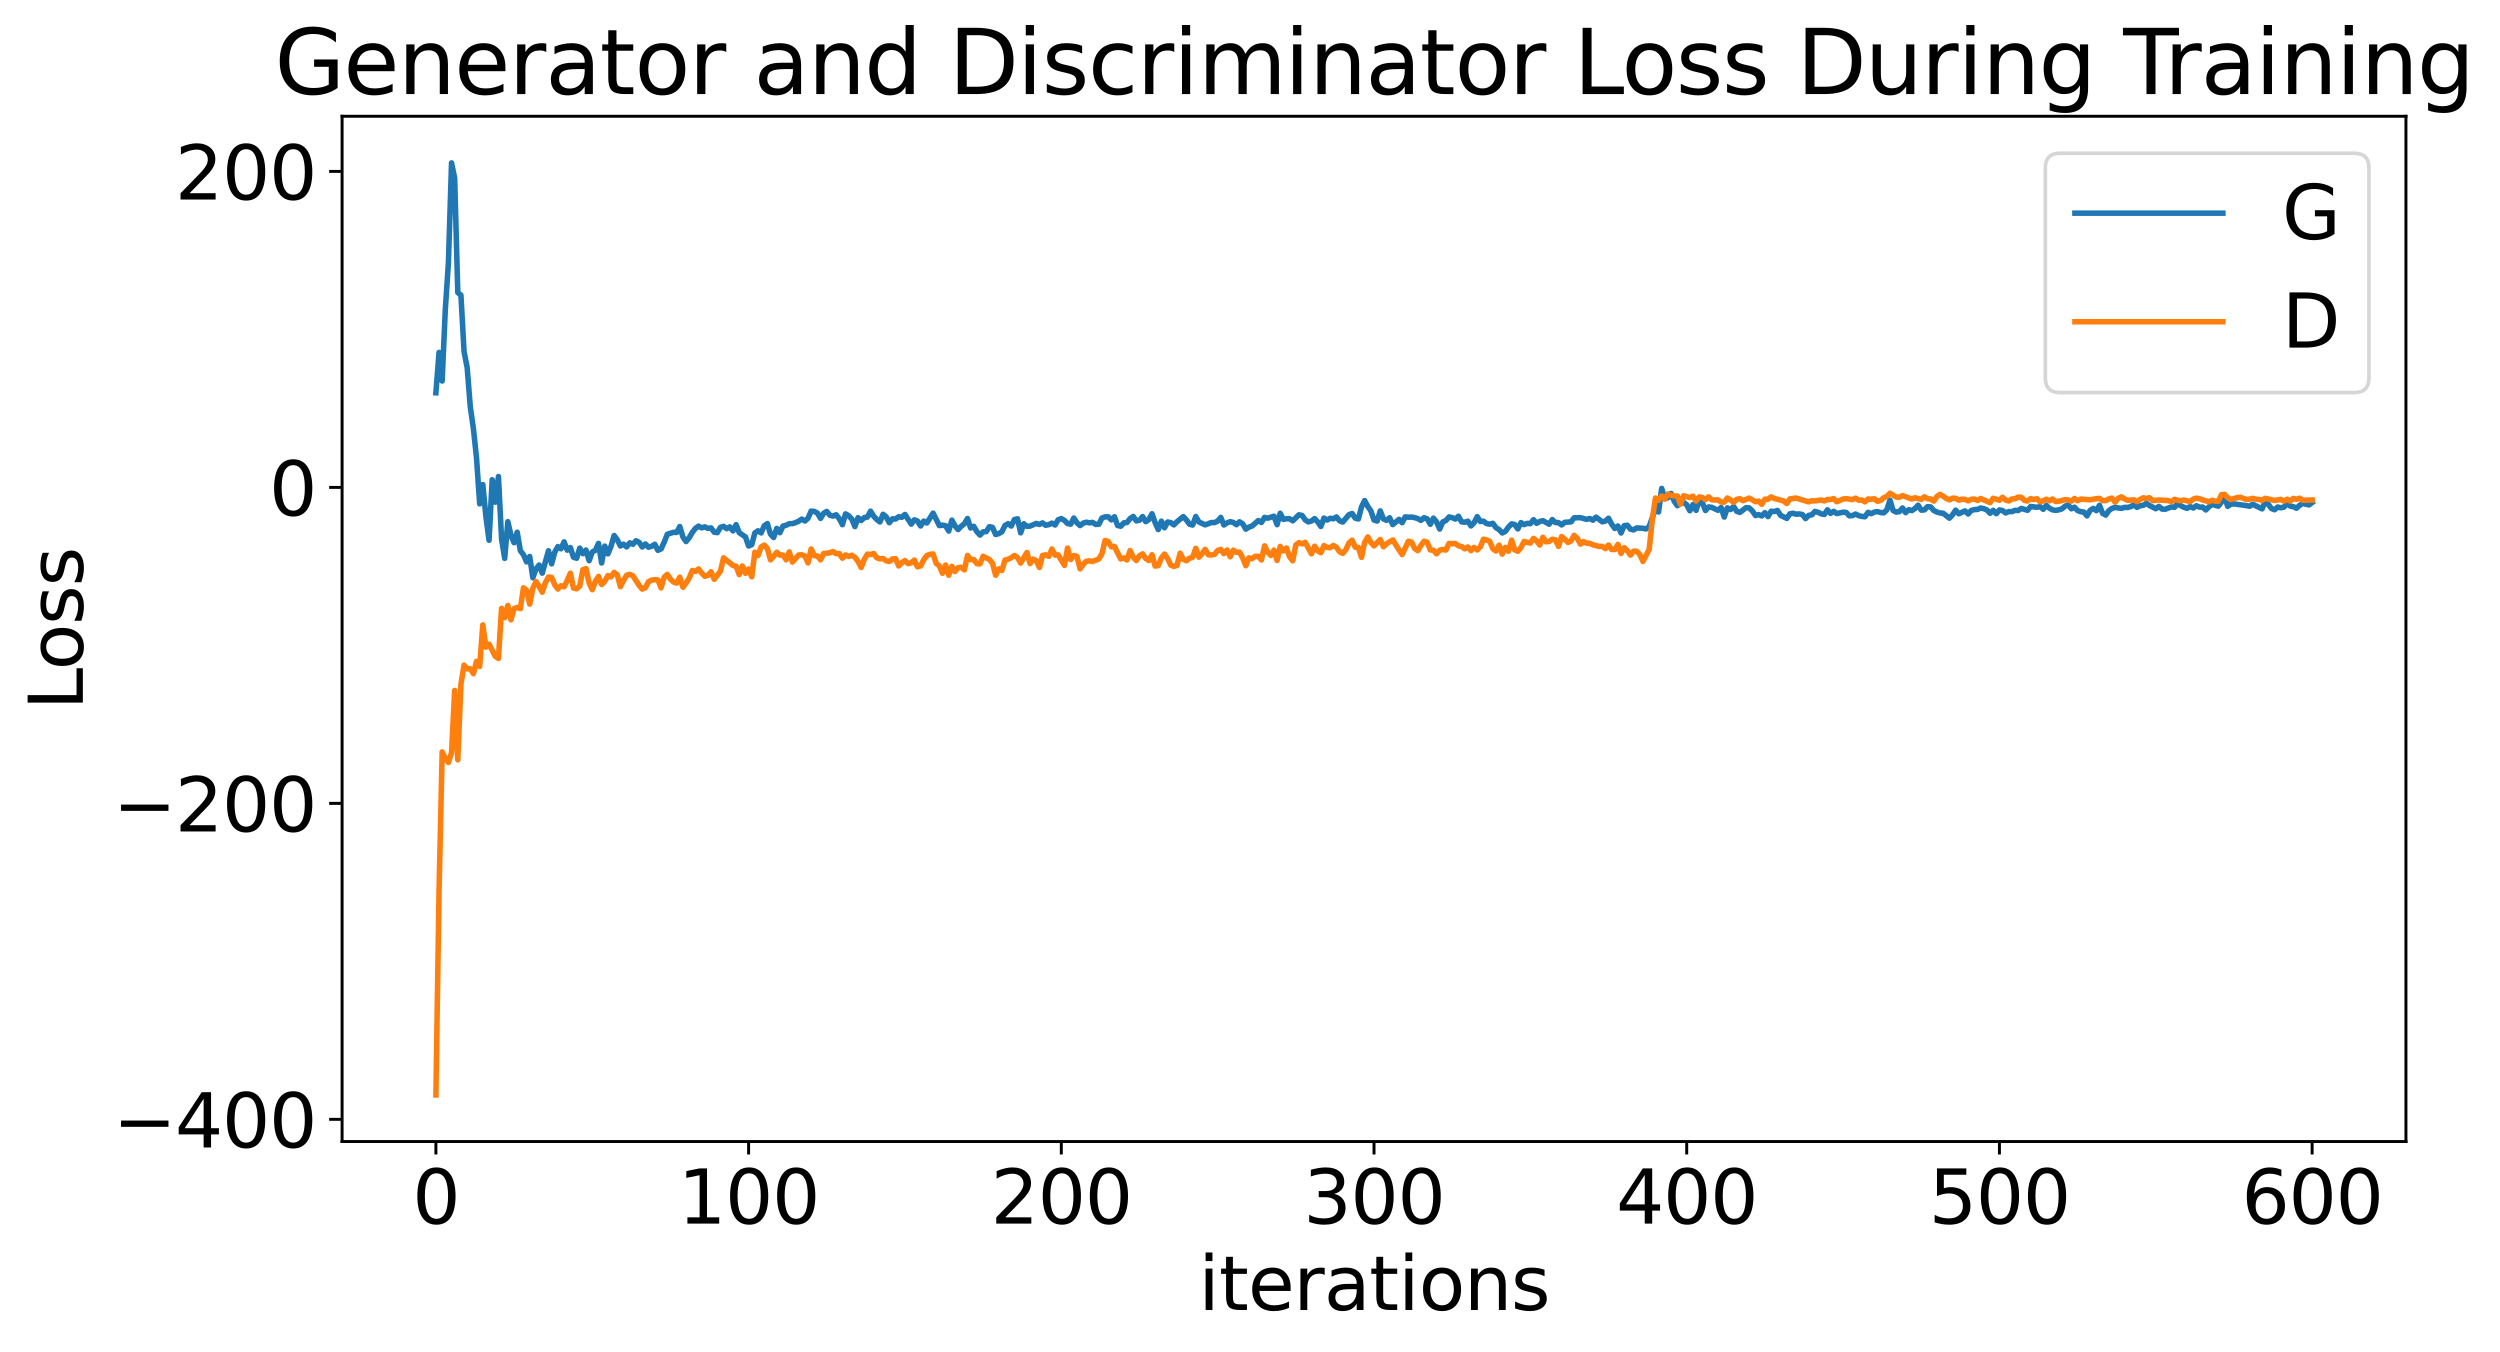 <?xml version="1.0" encoding="utf-8" standalone="no"?>
<!DOCTYPE svg PUBLIC "-//W3C//DTD SVG 1.1//EN"
  "http://www.w3.org/Graphics/SVG/1.1/DTD/svg11.dtd">
<svg xmlns:xlink="http://www.w3.org/1999/xlink" width="675.923pt" height="365.549pt" viewBox="0 0 675.923 365.549" xmlns="http://www.w3.org/2000/svg" version="1.1">
 <defs>
  <style type="text/css">*{stroke-linejoin: round; stroke-linecap: butt}</style>
 </defs>
 <g id="figure_1">
  <g id="patch_1">
   <path d="M 0 365.549 
L 675.923 365.549 
L 675.923 -0 
L 0 -0 
z
" style="fill: #ffffff"/>
  </g>
  <g id="axes_1">
   <g id="patch_2">
    <path d="M 92.491 308.636 
L 650.491 308.636 
L 650.491 31.436 
L 92.491 31.436 
z
" style="fill: #ffffff"/>
   </g>
   <g id="matplotlib.axis_1">
    <g id="xtick_1">
     <g id="line2d_1">
      <defs>
       <path id="mf9ddaae103" d="M 0 0 
L 0 3.5 
" style="stroke: #000000; stroke-width: 0.8"/>
      </defs>
      <g>
       <use xlink:href="#mf9ddaae103" x="117.854" y="308.636" style="stroke: #000000; stroke-width: 0.8"/>
      </g>
     </g>
     <g id="text_1">
      <!-- 0 -->
      <g transform="translate(111.492 330.833) scale(0.2 -0.2)">
       <defs>
        <path id="DejaVuSans-30" d="M 2034 4250 
Q 1547 4250 1301 3770 
Q 1056 3291 1056 2328 
Q 1056 1369 1301 889 
Q 1547 409 2034 409 
Q 2525 409 2770 889 
Q 3016 1369 3016 2328 
Q 3016 3291 2770 3770 
Q 2525 4250 2034 4250 
z
M 2034 4750 
Q 2819 4750 3233 4129 
Q 3647 3509 3647 2328 
Q 3647 1150 3233 529 
Q 2819 -91 2034 -91 
Q 1250 -91 836 529 
Q 422 1150 422 2328 
Q 422 3509 836 4129 
Q 1250 4750 2034 4750 
z
" transform="scale(0.016)"/>
       </defs>
       <use xlink:href="#DejaVuSans-30"/>
      </g>
     </g>
    </g>
    <g id="xtick_2">
     <g id="line2d_2">
      <g>
       <use xlink:href="#mf9ddaae103" x="202.4" y="308.636" style="stroke: #000000; stroke-width: 0.8"/>
      </g>
     </g>
     <g id="text_2">
      <!-- 100 -->
      <g transform="translate(183.312 330.833) scale(0.2 -0.2)">
       <defs>
        <path id="DejaVuSans-31" d="M 794 531 
L 1825 531 
L 1825 4091 
L 703 3866 
L 703 4441 
L 1819 4666 
L 2450 4666 
L 2450 531 
L 3481 531 
L 3481 0 
L 794 0 
L 794 531 
z
" transform="scale(0.016)"/>
       </defs>
       <use xlink:href="#DejaVuSans-31"/>
       <use xlink:href="#DejaVuSans-30" x="63.623"/>
       <use xlink:href="#DejaVuSans-30" x="127.246"/>
      </g>
     </g>
    </g>
    <g id="xtick_3">
     <g id="line2d_3">
      <g>
       <use xlink:href="#mf9ddaae103" x="286.945" y="308.636" style="stroke: #000000; stroke-width: 0.8"/>
      </g>
     </g>
     <g id="text_3">
      <!-- 200 -->
      <g transform="translate(267.858 330.833) scale(0.2 -0.2)">
       <defs>
        <path id="DejaVuSans-32" d="M 1228 531 
L 3431 531 
L 3431 0 
L 469 0 
L 469 531 
Q 828 903 1448 1529 
Q 2069 2156 2228 2338 
Q 2531 2678 2651 2914 
Q 2772 3150 2772 3378 
Q 2772 3750 2511 3984 
Q 2250 4219 1831 4219 
Q 1534 4219 1204 4116 
Q 875 4013 500 3803 
L 500 4441 
Q 881 4594 1212 4672 
Q 1544 4750 1819 4750 
Q 2544 4750 2975 4387 
Q 3406 4025 3406 3419 
Q 3406 3131 3298 2873 
Q 3191 2616 2906 2266 
Q 2828 2175 2409 1742 
Q 1991 1309 1228 531 
z
" transform="scale(0.016)"/>
       </defs>
       <use xlink:href="#DejaVuSans-32"/>
       <use xlink:href="#DejaVuSans-30" x="63.623"/>
       <use xlink:href="#DejaVuSans-30" x="127.246"/>
      </g>
     </g>
    </g>
    <g id="xtick_4">
     <g id="line2d_4">
      <g>
       <use xlink:href="#mf9ddaae103" x="371.491" y="308.636" style="stroke: #000000; stroke-width: 0.8"/>
      </g>
     </g>
     <g id="text_4">
      <!-- 300 -->
      <g transform="translate(352.403 330.833) scale(0.2 -0.2)">
       <defs>
        <path id="DejaVuSans-33" d="M 2597 2516 
Q 3050 2419 3304 2112 
Q 3559 1806 3559 1356 
Q 3559 666 3084 287 
Q 2609 -91 1734 -91 
Q 1441 -91 1130 -33 
Q 819 25 488 141 
L 488 750 
Q 750 597 1062 519 
Q 1375 441 1716 441 
Q 2309 441 2620 675 
Q 2931 909 2931 1356 
Q 2931 1769 2642 2001 
Q 2353 2234 1838 2234 
L 1294 2234 
L 1294 2753 
L 1863 2753 
Q 2328 2753 2575 2939 
Q 2822 3125 2822 3475 
Q 2822 3834 2567 4026 
Q 2313 4219 1838 4219 
Q 1578 4219 1281 4162 
Q 984 4106 628 3988 
L 628 4550 
Q 988 4650 1302 4700 
Q 1616 4750 1894 4750 
Q 2613 4750 3031 4423 
Q 3450 4097 3450 3541 
Q 3450 3153 3228 2886 
Q 3006 2619 2597 2516 
z
" transform="scale(0.016)"/>
       </defs>
       <use xlink:href="#DejaVuSans-33"/>
       <use xlink:href="#DejaVuSans-30" x="63.623"/>
       <use xlink:href="#DejaVuSans-30" x="127.246"/>
      </g>
     </g>
    </g>
    <g id="xtick_5">
     <g id="line2d_5">
      <g>
       <use xlink:href="#mf9ddaae103" x="456.036" y="308.636" style="stroke: #000000; stroke-width: 0.8"/>
      </g>
     </g>
     <g id="text_5">
      <!-- 400 -->
      <g transform="translate(436.949 330.833) scale(0.2 -0.2)">
       <defs>
        <path id="DejaVuSans-34" d="M 2419 4116 
L 825 1625 
L 2419 1625 
L 2419 4116 
z
M 2253 4666 
L 3047 4666 
L 3047 1625 
L 3713 1625 
L 3713 1100 
L 3047 1100 
L 3047 0 
L 2419 0 
L 2419 1100 
L 313 1100 
L 313 1709 
L 2253 4666 
z
" transform="scale(0.016)"/>
       </defs>
       <use xlink:href="#DejaVuSans-34"/>
       <use xlink:href="#DejaVuSans-30" x="63.623"/>
       <use xlink:href="#DejaVuSans-30" x="127.246"/>
      </g>
     </g>
    </g>
    <g id="xtick_6">
     <g id="line2d_6">
      <g>
       <use xlink:href="#mf9ddaae103" x="540.582" y="308.636" style="stroke: #000000; stroke-width: 0.8"/>
      </g>
     </g>
     <g id="text_6">
      <!-- 500 -->
      <g transform="translate(521.494 330.833) scale(0.2 -0.2)">
       <defs>
        <path id="DejaVuSans-35" d="M 691 4666 
L 3169 4666 
L 3169 4134 
L 1269 4134 
L 1269 2991 
Q 1406 3038 1543 3061 
Q 1681 3084 1819 3084 
Q 2600 3084 3056 2656 
Q 3513 2228 3513 1497 
Q 3513 744 3044 326 
Q 2575 -91 1722 -91 
Q 1428 -91 1123 -41 
Q 819 9 494 109 
L 494 744 
Q 775 591 1075 516 
Q 1375 441 1709 441 
Q 2250 441 2565 725 
Q 2881 1009 2881 1497 
Q 2881 1984 2565 2268 
Q 2250 2553 1709 2553 
Q 1456 2553 1204 2497 
Q 953 2441 691 2322 
L 691 4666 
z
" transform="scale(0.016)"/>
       </defs>
       <use xlink:href="#DejaVuSans-35"/>
       <use xlink:href="#DejaVuSans-30" x="63.623"/>
       <use xlink:href="#DejaVuSans-30" x="127.246"/>
      </g>
     </g>
    </g>
    <g id="xtick_7">
     <g id="line2d_7">
      <g>
       <use xlink:href="#mf9ddaae103" x="625.127" y="308.636" style="stroke: #000000; stroke-width: 0.8"/>
      </g>
     </g>
     <g id="text_7">
      <!-- 600 -->
      <g transform="translate(606.039 330.833) scale(0.2 -0.2)">
       <defs>
        <path id="DejaVuSans-36" d="M 2113 2584 
Q 1688 2584 1439 2293 
Q 1191 2003 1191 1497 
Q 1191 994 1439 701 
Q 1688 409 2113 409 
Q 2538 409 2786 701 
Q 3034 994 3034 1497 
Q 3034 2003 2786 2293 
Q 2538 2584 2113 2584 
z
M 3366 4563 
L 3366 3988 
Q 3128 4100 2886 4159 
Q 2644 4219 2406 4219 
Q 1781 4219 1451 3797 
Q 1122 3375 1075 2522 
Q 1259 2794 1537 2939 
Q 1816 3084 2150 3084 
Q 2853 3084 3261 2657 
Q 3669 2231 3669 1497 
Q 3669 778 3244 343 
Q 2819 -91 2113 -91 
Q 1303 -91 875 529 
Q 447 1150 447 2328 
Q 447 3434 972 4092 
Q 1497 4750 2381 4750 
Q 2619 4750 2861 4703 
Q 3103 4656 3366 4563 
z
" transform="scale(0.016)"/>
       </defs>
       <use xlink:href="#DejaVuSans-36"/>
       <use xlink:href="#DejaVuSans-30" x="63.623"/>
       <use xlink:href="#DejaVuSans-30" x="127.246"/>
      </g>
     </g>
    </g>
    <g id="text_8">
     <!-- iterations -->
     <g transform="translate(324.036 354.189) scale(0.2 -0.2)">
      <defs>
       <path id="DejaVuSans-69" d="M 603 3500 
L 1178 3500 
L 1178 0 
L 603 0 
L 603 3500 
z
M 603 4863 
L 1178 4863 
L 1178 4134 
L 603 4134 
L 603 4863 
z
" transform="scale(0.016)"/>
       <path id="DejaVuSans-74" d="M 1172 4494 
L 1172 3500 
L 2356 3500 
L 2356 3053 
L 1172 3053 
L 1172 1153 
Q 1172 725 1289 603 
Q 1406 481 1766 481 
L 2356 481 
L 2356 0 
L 1766 0 
Q 1100 0 847 248 
Q 594 497 594 1153 
L 594 3053 
L 172 3053 
L 172 3500 
L 594 3500 
L 594 4494 
L 1172 4494 
z
" transform="scale(0.016)"/>
       <path id="DejaVuSans-65" d="M 3597 1894 
L 3597 1613 
L 953 1613 
Q 991 1019 1311 708 
Q 1631 397 2203 397 
Q 2534 397 2845 478 
Q 3156 559 3463 722 
L 3463 178 
Q 3153 47 2828 -22 
Q 2503 -91 2169 -91 
Q 1331 -91 842 396 
Q 353 884 353 1716 
Q 353 2575 817 3079 
Q 1281 3584 2069 3584 
Q 2775 3584 3186 3129 
Q 3597 2675 3597 1894 
z
M 3022 2063 
Q 3016 2534 2758 2815 
Q 2500 3097 2075 3097 
Q 1594 3097 1305 2825 
Q 1016 2553 972 2059 
L 3022 2063 
z
" transform="scale(0.016)"/>
       <path id="DejaVuSans-72" d="M 2631 2963 
Q 2534 3019 2420 3045 
Q 2306 3072 2169 3072 
Q 1681 3072 1420 2755 
Q 1159 2438 1159 1844 
L 1159 0 
L 581 0 
L 581 3500 
L 1159 3500 
L 1159 2956 
Q 1341 3275 1631 3429 
Q 1922 3584 2338 3584 
Q 2397 3584 2469 3576 
Q 2541 3569 2628 3553 
L 2631 2963 
z
" transform="scale(0.016)"/>
       <path id="DejaVuSans-61" d="M 2194 1759 
Q 1497 1759 1228 1600 
Q 959 1441 959 1056 
Q 959 750 1161 570 
Q 1363 391 1709 391 
Q 2188 391 2477 730 
Q 2766 1069 2766 1631 
L 2766 1759 
L 2194 1759 
z
M 3341 1997 
L 3341 0 
L 2766 0 
L 2766 531 
Q 2569 213 2275 61 
Q 1981 -91 1556 -91 
Q 1019 -91 701 211 
Q 384 513 384 1019 
Q 384 1609 779 1909 
Q 1175 2209 1959 2209 
L 2766 2209 
L 2766 2266 
Q 2766 2663 2505 2880 
Q 2244 3097 1772 3097 
Q 1472 3097 1187 3025 
Q 903 2953 641 2809 
L 641 3341 
Q 956 3463 1253 3523 
Q 1550 3584 1831 3584 
Q 2591 3584 2966 3190 
Q 3341 2797 3341 1997 
z
" transform="scale(0.016)"/>
       <path id="DejaVuSans-6f" d="M 1959 3097 
Q 1497 3097 1228 2736 
Q 959 2375 959 1747 
Q 959 1119 1226 758 
Q 1494 397 1959 397 
Q 2419 397 2687 759 
Q 2956 1122 2956 1747 
Q 2956 2369 2687 2733 
Q 2419 3097 1959 3097 
z
M 1959 3584 
Q 2709 3584 3137 3096 
Q 3566 2609 3566 1747 
Q 3566 888 3137 398 
Q 2709 -91 1959 -91 
Q 1206 -91 779 398 
Q 353 888 353 1747 
Q 353 2609 779 3096 
Q 1206 3584 1959 3584 
z
" transform="scale(0.016)"/>
       <path id="DejaVuSans-6e" d="M 3513 2113 
L 3513 0 
L 2938 0 
L 2938 2094 
Q 2938 2591 2744 2837 
Q 2550 3084 2163 3084 
Q 1697 3084 1428 2787 
Q 1159 2491 1159 1978 
L 1159 0 
L 581 0 
L 581 3500 
L 1159 3500 
L 1159 2956 
Q 1366 3272 1645 3428 
Q 1925 3584 2291 3584 
Q 2894 3584 3203 3211 
Q 3513 2838 3513 2113 
z
" transform="scale(0.016)"/>
       <path id="DejaVuSans-73" d="M 2834 3397 
L 2834 2853 
Q 2591 2978 2328 3040 
Q 2066 3103 1784 3103 
Q 1356 3103 1142 2972 
Q 928 2841 928 2578 
Q 928 2378 1081 2264 
Q 1234 2150 1697 2047 
L 1894 2003 
Q 2506 1872 2764 1633 
Q 3022 1394 3022 966 
Q 3022 478 2636 193 
Q 2250 -91 1575 -91 
Q 1294 -91 989 -36 
Q 684 19 347 128 
L 347 722 
Q 666 556 975 473 
Q 1284 391 1588 391 
Q 1994 391 2212 530 
Q 2431 669 2431 922 
Q 2431 1156 2273 1281 
Q 2116 1406 1581 1522 
L 1381 1569 
Q 847 1681 609 1914 
Q 372 2147 372 2553 
Q 372 3047 722 3315 
Q 1072 3584 1716 3584 
Q 2034 3584 2315 3537 
Q 2597 3491 2834 3397 
z
" transform="scale(0.016)"/>
      </defs>
      <use xlink:href="#DejaVuSans-69"/>
      <use xlink:href="#DejaVuSans-74" x="27.783"/>
      <use xlink:href="#DejaVuSans-65" x="66.992"/>
      <use xlink:href="#DejaVuSans-72" x="128.516"/>
      <use xlink:href="#DejaVuSans-61" x="169.629"/>
      <use xlink:href="#DejaVuSans-74" x="230.908"/>
      <use xlink:href="#DejaVuSans-69" x="270.117"/>
      <use xlink:href="#DejaVuSans-6f" x="297.9"/>
      <use xlink:href="#DejaVuSans-6e" x="359.082"/>
      <use xlink:href="#DejaVuSans-73" x="422.461"/>
     </g>
    </g>
   </g>
   <g id="matplotlib.axis_2">
    <g id="ytick_1">
     <g id="line2d_8">
      <defs>
       <path id="m62d9fe1bee" d="M 0 0 
L -3.5 0 
" style="stroke: #000000; stroke-width: 0.8"/>
      </defs>
      <g>
       <use xlink:href="#m62d9fe1bee" x="92.491" y="302.634" style="stroke: #000000; stroke-width: 0.8"/>
      </g>
     </g>
     <g id="text_9">
      <!-- −400 -->
      <g transform="translate(30.556 310.233) scale(0.2 -0.2)">
       <defs>
        <path id="DejaVuSans-2212" d="M 678 2272 
L 4684 2272 
L 4684 1741 
L 678 1741 
L 678 2272 
z
" transform="scale(0.016)"/>
       </defs>
       <use xlink:href="#DejaVuSans-2212"/>
       <use xlink:href="#DejaVuSans-34" x="83.789"/>
       <use xlink:href="#DejaVuSans-30" x="147.412"/>
       <use xlink:href="#DejaVuSans-30" x="211.035"/>
      </g>
     </g>
    </g>
    <g id="ytick_2">
     <g id="line2d_9">
      <g>
       <use xlink:href="#m62d9fe1bee" x="92.491" y="217.204" style="stroke: #000000; stroke-width: 0.8"/>
      </g>
     </g>
     <g id="text_10">
      <!-- −200 -->
      <g transform="translate(30.556 224.803) scale(0.2 -0.2)">
       <use xlink:href="#DejaVuSans-2212"/>
       <use xlink:href="#DejaVuSans-32" x="83.789"/>
       <use xlink:href="#DejaVuSans-30" x="147.412"/>
       <use xlink:href="#DejaVuSans-30" x="211.035"/>
      </g>
     </g>
    </g>
    <g id="ytick_3">
     <g id="line2d_10">
      <g>
       <use xlink:href="#m62d9fe1bee" x="92.491" y="131.774" style="stroke: #000000; stroke-width: 0.8"/>
      </g>
     </g>
     <g id="text_11">
      <!-- 0 -->
      <g transform="translate(72.766 139.373) scale(0.2 -0.2)">
       <use xlink:href="#DejaVuSans-30"/>
      </g>
     </g>
    </g>
    <g id="ytick_4">
     <g id="line2d_11">
      <g>
       <use xlink:href="#m62d9fe1bee" x="92.491" y="46.344" style="stroke: #000000; stroke-width: 0.8"/>
      </g>
     </g>
     <g id="text_12">
      <!-- 200 -->
      <g transform="translate(47.316 53.943) scale(0.2 -0.2)">
       <use xlink:href="#DejaVuSans-32"/>
       <use xlink:href="#DejaVuSans-30" x="63.623"/>
       <use xlink:href="#DejaVuSans-30" x="127.246"/>
      </g>
     </g>
    </g>
    <g id="text_13">
     <!-- Loss -->
     <g transform="translate(22.397 191.971) rotate(-90) scale(0.2 -0.2)">
      <defs>
       <path id="DejaVuSans-4c" d="M 628 4666 
L 1259 4666 
L 1259 531 
L 3531 531 
L 3531 0 
L 628 0 
L 628 4666 
z
" transform="scale(0.016)"/>
      </defs>
      <use xlink:href="#DejaVuSans-4c"/>
      <use xlink:href="#DejaVuSans-6f" x="53.963"/>
      <use xlink:href="#DejaVuSans-73" x="115.145"/>
      <use xlink:href="#DejaVuSans-73" x="167.244"/>
     </g>
    </g>
   </g>
   <g id="line2d_12">
    <path d="M 117.854 106.201 
L 118.7 95.293 
L 119.545 103.013 
L 120.391 83.802 
L 121.236 71.07 
L 122.082 44.036 
L 122.927 48.202 
L 123.772 79.082 
L 124.618 79.801 
L 125.463 95.039 
L 126.309 99.384 
L 127.154 110.005 
L 128 115.933 
L 128.845 123.922 
L 129.691 136.223 
L 130.536 131.012 
L 131.382 139.741 
L 132.227 146.066 
L 133.072 129.712 
L 133.918 135.776 
L 134.763 128.84 
L 135.609 145.744 
L 136.454 150.966 
L 137.3 141.048 
L 138.145 144.709 
L 138.991 146.73 
L 139.836 143.903 
L 140.682 148.889 
L 141.527 149.977 
L 142.372 151.915 
L 143.218 150.461 
L 144.063 156.209 
L 144.909 153.818 
L 145.754 152.77 
L 146.6 154.957 
L 148.291 148.92 
L 149.136 152.45 
L 149.982 149.303 
L 150.827 147.781 
L 151.672 148.375 
L 152.518 146.504 
L 153.363 148.745 
L 154.209 148.044 
L 155.054 150.657 
L 155.9 150.932 
L 156.745 148.202 
L 157.591 149.697 
L 158.436 148.72 
L 159.282 151.591 
L 160.127 149.238 
L 160.972 148.782 
L 161.818 146.917 
L 162.663 152.215 
L 163.509 147.649 
L 164.354 149.753 
L 165.2 147.695 
L 166.045 144.795 
L 166.891 145.922 
L 167.736 147.615 
L 168.582 147.13 
L 169.427 147.865 
L 170.272 146.771 
L 171.118 147.15 
L 171.963 146.202 
L 172.809 146.632 
L 173.654 147.882 
L 174.5 147.073 
L 175.345 147.952 
L 176.191 147.692 
L 177.036 147.157 
L 177.882 148.781 
L 178.727 148.414 
L 179.572 146.591 
L 180.418 144.451 
L 182.109 143.911 
L 182.954 143.957 
L 183.8 142.369 
L 184.645 145.189 
L 185.491 146.419 
L 186.336 145.376 
L 187.182 143.944 
L 188.027 142.844 
L 188.872 142.253 
L 189.718 142.718 
L 190.563 142.444 
L 191.409 142.872 
L 192.254 142.731 
L 193.1 143.888 
L 193.945 144.002 
L 194.791 142.575 
L 195.636 142.306 
L 196.482 142.938 
L 197.327 142.458 
L 198.172 143.532 
L 199.018 141.851 
L 199.863 144.015 
L 201.554 145.177 
L 202.4 147.615 
L 203.245 147.264 
L 204.091 144.074 
L 204.936 143.508 
L 205.782 144.077 
L 206.627 142.152 
L 207.472 141.557 
L 208.318 144.417 
L 209.163 145.316 
L 210.009 142.868 
L 210.854 144.028 
L 211.7 142.228 
L 212.545 142.014 
L 213.391 141.589 
L 214.236 141.571 
L 215.082 141.311 
L 215.927 140.918 
L 216.772 140.347 
L 217.618 140.862 
L 218.463 140.112 
L 219.309 138.192 
L 220.154 138.269 
L 221 138.718 
L 221.845 140.157 
L 222.691 138.766 
L 223.536 138.28 
L 224.382 139.324 
L 225.227 139.525 
L 226.072 139.18 
L 226.918 140.24 
L 227.763 141.858 
L 228.609 138.938 
L 229.454 139.449 
L 230.3 140.337 
L 231.145 142.371 
L 231.991 139.956 
L 232.836 140.734 
L 233.682 139.937 
L 234.527 139.804 
L 235.372 138.205 
L 236.218 139.587 
L 237.063 140.467 
L 237.909 141.119 
L 238.754 139.052 
L 239.6 139.737 
L 240.445 141.329 
L 241.291 140.28 
L 242.136 140.314 
L 242.982 139.701 
L 243.827 139.86 
L 244.672 139.098 
L 246.363 141.703 
L 247.209 140.546 
L 248.054 140.869 
L 248.9 142.202 
L 249.745 140.898 
L 250.591 141.392 
L 252.282 138.738 
L 253.972 142.103 
L 254.818 141.988 
L 255.663 142.147 
L 256.509 143.574 
L 257.354 140.637 
L 258.2 142.175 
L 259.045 143.176 
L 259.891 142.277 
L 260.736 141.614 
L 261.582 140.192 
L 262.427 142.751 
L 263.272 142.302 
L 264.118 143.746 
L 264.963 144.672 
L 265.809 143.789 
L 266.654 143.741 
L 267.5 142.406 
L 268.345 142.587 
L 269.191 144.513 
L 270.036 144.273 
L 270.882 143.77 
L 271.727 142.061 
L 272.572 141.581 
L 273.418 142.217 
L 274.263 140.462 
L 275.109 140.281 
L 275.954 144.055 
L 276.8 141.606 
L 277.645 142.299 
L 278.491 142.239 
L 280.182 141.52 
L 281.027 141.8 
L 281.872 141.371 
L 282.718 142.012 
L 283.563 141.834 
L 284.409 141.438 
L 285.254 141.943 
L 286.1 140.529 
L 286.945 140.209 
L 287.791 140.703 
L 288.636 141.555 
L 289.482 141.716 
L 290.327 140.066 
L 291.172 141.36 
L 292.018 142.103 
L 292.863 141.443 
L 293.709 141.18 
L 294.554 141.37 
L 295.4 141.233 
L 296.245 141.782 
L 297.091 141.728 
L 297.936 140.068 
L 298.782 139.741 
L 299.627 139.73 
L 300.472 140.555 
L 301.318 139.72 
L 302.163 142.083 
L 303.009 142.271 
L 303.854 141.36 
L 304.7 141.263 
L 305.545 140.203 
L 306.391 139.631 
L 307.236 140.828 
L 308.082 140.659 
L 308.927 139.661 
L 309.772 141.034 
L 310.618 140.479 
L 311.463 138.909 
L 312.309 141.293 
L 313.154 143.176 
L 314 140.912 
L 314.845 142.694 
L 315.691 141.133 
L 316.536 141.298 
L 317.382 141.917 
L 318.227 141.061 
L 319.918 139.672 
L 320.763 140.569 
L 321.609 141.729 
L 322.454 141.956 
L 323.3 139.661 
L 324.145 141.116 
L 325.836 141.908 
L 327.527 141.272 
L 328.372 141.304 
L 329.218 140.884 
L 330.063 139.9 
L 330.909 141.94 
L 331.754 141.381 
L 332.6 141.044 
L 333.445 141.257 
L 334.291 141.861 
L 335.136 141.082 
L 335.982 141.623 
L 336.827 143.065 
L 337.672 142.509 
L 338.518 142.224 
L 340.209 140.742 
L 341.054 141.25 
L 341.9 139.882 
L 342.745 140.101 
L 344.436 139.565 
L 345.282 141.858 
L 346.127 138.773 
L 346.972 140.42 
L 347.818 140.257 
L 348.663 140.258 
L 349.509 140.809 
L 351.2 139.187 
L 352.045 139.36 
L 352.891 140.556 
L 353.736 141.113 
L 354.582 140.861 
L 355.427 140.21 
L 356.272 141.106 
L 357.118 142.337 
L 357.963 140.073 
L 358.809 140.602 
L 359.654 140.125 
L 360.5 140.266 
L 361.345 139.772 
L 362.191 140.821 
L 363.036 141.145 
L 364.727 139.142 
L 365.572 138.845 
L 366.418 140.094 
L 367.263 140.316 
L 368.109 137.06 
L 368.954 135.341 
L 369.8 136.917 
L 370.645 138.126 
L 371.491 140.61 
L 372.336 140.872 
L 373.182 138.131 
L 374.027 140.283 
L 374.872 140.684 
L 375.718 139.987 
L 376.563 141.834 
L 378.254 140.418 
L 379.1 141.312 
L 379.945 139.75 
L 380.791 139.84 
L 381.636 139.798 
L 382.482 139.949 
L 383.327 140.22 
L 384.172 140.689 
L 385.018 139.985 
L 385.863 140.275 
L 386.709 141.752 
L 387.554 140.095 
L 388.4 141.106 
L 389.245 143.034 
L 390.091 141.115 
L 390.936 140.738 
L 391.782 139.765 
L 392.627 139.957 
L 393.472 140.338 
L 394.318 139.574 
L 395.163 141.083 
L 396.009 141.207 
L 396.854 140.915 
L 397.7 142.191 
L 398.545 141.337 
L 399.391 139.693 
L 400.236 141.001 
L 401.082 140.909 
L 401.927 141.553 
L 402.772 141.73 
L 403.618 141.491 
L 404.463 142.667 
L 405.309 143.195 
L 406.154 144.093 
L 407 143.682 
L 407.845 142.5 
L 408.691 141.642 
L 409.536 141.82 
L 410.382 142.998 
L 411.227 141.298 
L 412.072 141.846 
L 412.918 141.504 
L 413.763 141.585 
L 414.609 140.514 
L 415.454 141.486 
L 416.3 140.997 
L 417.145 140.769 
L 418.836 141.735 
L 419.682 140.479 
L 420.527 141.269 
L 421.372 141.301 
L 422.218 141.925 
L 423.063 141.22 
L 424.754 141.096 
L 425.6 140.001 
L 427.291 139.961 
L 428.982 140.421 
L 429.827 140.187 
L 430.672 140.647 
L 431.518 139.811 
L 433.209 141.081 
L 434.054 140.893 
L 434.9 140.118 
L 435.745 141.721 
L 436.591 142.881 
L 437.436 142.215 
L 438.282 144.1 
L 439.127 142.123 
L 439.972 142.008 
L 440.818 143.051 
L 441.663 143.274 
L 442.509 142.734 
L 444.2 142.832 
L 445.045 143.022 
L 445.891 142.35 
L 447.582 137.555 
L 448.427 138.422 
L 449.272 132.056 
L 450.118 134.866 
L 450.963 134.561 
L 451.809 133.417 
L 452.654 135.529 
L 453.5 136.721 
L 454.345 136.133 
L 455.191 135.806 
L 456.036 136.48 
L 456.882 138.092 
L 457.727 136.412 
L 458.572 137.985 
L 459.418 135.26 
L 460.263 135.859 
L 461.109 138.03 
L 461.954 137.059 
L 462.8 137.17 
L 464.491 137.964 
L 465.336 137.214 
L 466.182 139.79 
L 467.027 137.311 
L 467.872 137.759 
L 468.718 136.925 
L 469.563 138.246 
L 470.409 138.539 
L 472.1 137.244 
L 472.945 137.333 
L 473.791 138.163 
L 474.636 139.383 
L 475.482 139.122 
L 476.327 139.495 
L 477.172 138.612 
L 478.018 139.669 
L 478.863 138.211 
L 479.709 138.305 
L 480.554 138.008 
L 481.4 139.329 
L 483.091 140.157 
L 483.936 138.933 
L 484.782 138.755 
L 485.627 139.031 
L 486.472 138.952 
L 487.318 139.122 
L 488.163 140.201 
L 489.009 139.344 
L 489.854 139.197 
L 490.7 138.278 
L 491.545 138.508 
L 492.391 138.928 
L 493.236 139.094 
L 494.082 137.837 
L 494.927 138.795 
L 495.772 138.255 
L 496.618 138.846 
L 498.309 138.482 
L 499.154 138.543 
L 500 139.459 
L 500.845 139.401 
L 501.691 138.988 
L 502.536 139.401 
L 503.382 139.62 
L 504.227 139.714 
L 505.072 138.527 
L 505.918 138.884 
L 506.763 138.449 
L 507.609 138.319 
L 508.454 138.572 
L 509.3 138.663 
L 510.145 137.843 
L 510.991 135.219 
L 511.836 138.011 
L 512.682 138.464 
L 513.527 138.32 
L 514.372 137.345 
L 515.218 138.605 
L 516.063 137.814 
L 516.909 138.047 
L 517.754 137.48 
L 518.6 136.591 
L 519.445 137.926 
L 520.291 137.861 
L 521.136 136.996 
L 521.982 137.051 
L 522.827 138.01 
L 523.672 138.448 
L 524.518 138.695 
L 525.363 138.762 
L 527.054 140.098 
L 527.9 139.199 
L 528.745 137.933 
L 529.591 138.903 
L 531.282 138.133 
L 532.127 138.96 
L 532.972 138.016 
L 533.818 137.783 
L 534.663 137.729 
L 535.509 137.352 
L 536.354 137.535 
L 537.2 137.881 
L 538.045 138.774 
L 538.891 137.98 
L 539.736 138.89 
L 540.582 137.86 
L 541.427 138.036 
L 542.272 138.682 
L 543.118 138.314 
L 543.963 138.331 
L 544.809 137.975 
L 545.654 138.033 
L 546.5 137.463 
L 548.191 137.971 
L 549.036 136.936 
L 550.727 137.163 
L 551.572 136.946 
L 552.418 137.696 
L 553.263 136.667 
L 554.109 137.4 
L 554.954 137.865 
L 555.8 137.993 
L 556.645 137.847 
L 557.491 137.571 
L 558.336 136.85 
L 559.182 136.521 
L 560.027 137.562 
L 560.872 137.137 
L 561.718 138.046 
L 562.563 138.349 
L 563.409 138.443 
L 564.254 139.474 
L 565.1 137.995 
L 565.945 137.456 
L 566.791 138.067 
L 567.636 136.619 
L 568.482 138.786 
L 569.327 139.266 
L 570.172 138.051 
L 571.018 137.452 
L 571.863 137.196 
L 573.554 137.462 
L 574.4 137.178 
L 575.245 137.208 
L 576.091 136.974 
L 576.936 136.468 
L 577.782 137.17 
L 578.627 136.737 
L 579.472 136.623 
L 580.318 136.074 
L 581.163 136.675 
L 582.854 137.538 
L 583.7 136.917 
L 584.545 137.635 
L 585.391 137.687 
L 587.082 137.053 
L 587.927 137.172 
L 588.772 136.12 
L 589.618 136.724 
L 590.463 137.156 
L 591.309 137.445 
L 592.154 136.953 
L 593 137.35 
L 593.845 136.735 
L 594.691 137.128 
L 595.536 137.106 
L 596.382 137.875 
L 597.227 137.037 
L 598.072 136.361 
L 599.763 136.85 
L 600.609 135.736 
L 601.454 134.242 
L 602.3 136.9 
L 603.145 136.343 
L 603.991 136.228 
L 607.372 136.706 
L 608.218 136.869 
L 609.063 136.337 
L 611.6 137.581 
L 612.445 135.582 
L 613.291 136.373 
L 614.136 137.498 
L 614.982 137.813 
L 615.827 137.086 
L 616.672 137.294 
L 617.518 137.108 
L 618.363 136.084 
L 619.209 136.845 
L 620.054 136.989 
L 620.9 137.412 
L 621.745 136.633 
L 622.591 136.106 
L 624.282 136.519 
L 625.127 135.883 
L 625.127 135.883 
" clip-path="url(#pa458dad8d3)" style="fill: none; stroke: #1f77b4; stroke-width: 1.5; stroke-linecap: square"/>
   </g>
   <g id="line2d_13">
    <path d="M 117.854 296.036 
L 118.7 241.114 
L 119.545 203.289 
L 120.391 205.05 
L 121.236 206.143 
L 122.082 203.499 
L 122.927 186.686 
L 123.772 205.438 
L 124.618 185.019 
L 125.463 179.82 
L 126.309 180.821 
L 127.154 180.814 
L 128 182.147 
L 128.845 178.8 
L 129.691 180.178 
L 130.536 168.963 
L 131.382 174.974 
L 132.227 174.143 
L 133.918 177.477 
L 134.763 178.029 
L 135.609 164.488 
L 136.454 166.987 
L 137.3 163.693 
L 138.145 167.581 
L 138.991 164.552 
L 139.836 164.243 
L 140.682 164.583 
L 141.527 158.928 
L 142.372 159.597 
L 143.218 163.333 
L 144.063 159.064 
L 144.909 157.227 
L 145.754 158.525 
L 146.6 160.115 
L 147.445 157.536 
L 148.291 156.008 
L 149.136 156.102 
L 149.982 158.114 
L 150.827 159.255 
L 151.672 158.372 
L 152.518 158.634 
L 153.363 156.948 
L 154.209 154.988 
L 155.054 158.988 
L 155.9 159.204 
L 156.745 158.45 
L 157.591 154.021 
L 158.436 153.725 
L 159.282 157.614 
L 160.127 159.434 
L 160.972 157.18 
L 161.818 155.851 
L 162.663 158.029 
L 163.509 157.177 
L 164.354 155.614 
L 165.2 155.981 
L 166.045 154.754 
L 166.891 155.408 
L 167.736 158.616 
L 168.582 156.94 
L 169.427 155.516 
L 170.272 155.289 
L 171.118 155.671 
L 172.809 158.296 
L 173.654 159.281 
L 174.5 158.872 
L 175.345 157.263 
L 176.191 156.861 
L 177.036 156.725 
L 177.882 156.788 
L 178.727 158.944 
L 179.572 156.05 
L 180.418 155.294 
L 181.263 156.562 
L 182.109 157.363 
L 182.954 157.655 
L 183.8 156.047 
L 184.645 158.775 
L 185.491 157.637 
L 186.336 156.305 
L 187.182 154.245 
L 188.027 154.474 
L 188.872 153.823 
L 189.718 154.948 
L 190.563 155.804 
L 191.409 155.532 
L 192.254 154.587 
L 193.1 156.615 
L 194.791 154.424 
L 195.636 150.825 
L 198.172 152.889 
L 199.018 153.077 
L 199.863 155.35 
L 200.709 153.019 
L 201.554 155.002 
L 202.4 153.832 
L 203.245 155.944 
L 204.091 149.306 
L 204.936 150.203 
L 205.782 147.869 
L 206.627 147.384 
L 207.472 148.273 
L 208.318 151.364 
L 209.163 150.447 
L 210.009 149.314 
L 210.854 150.087 
L 211.7 150.064 
L 212.545 151.354 
L 213.391 149.224 
L 214.236 151.955 
L 215.927 150.047 
L 216.772 149.992 
L 217.618 150.313 
L 218.463 152.187 
L 219.309 148.438 
L 220.154 150.236 
L 221 150.332 
L 221.845 151.363 
L 222.691 149.663 
L 224.382 149.462 
L 225.227 149.118 
L 226.072 149.697 
L 226.918 149.674 
L 227.763 150.916 
L 228.609 150.034 
L 229.454 150.453 
L 230.3 150.123 
L 231.145 150.654 
L 231.991 151.798 
L 232.836 153.433 
L 233.682 151.197 
L 234.527 149.81 
L 235.372 149.944 
L 236.218 149.64 
L 237.063 150.804 
L 237.909 151.108 
L 238.754 150.992 
L 239.6 151.624 
L 240.445 151.801 
L 241.291 151.139 
L 242.136 151.052 
L 242.982 153.007 
L 243.827 152.15 
L 244.672 151.548 
L 245.518 152.375 
L 246.363 152.168 
L 247.209 151.426 
L 248.054 153.236 
L 248.9 153.007 
L 249.745 151.353 
L 250.591 150.212 
L 251.436 149.878 
L 252.282 149.767 
L 253.127 152.334 
L 253.972 152.985 
L 254.818 154.989 
L 255.663 152.777 
L 256.509 155.511 
L 257.354 153.132 
L 258.2 154.506 
L 259.045 153.474 
L 259.891 153.384 
L 260.736 154.081 
L 261.582 150.174 
L 262.427 151.304 
L 263.272 151.289 
L 264.118 152.398 
L 264.963 152.457 
L 265.809 150.404 
L 267.5 151.257 
L 268.345 152.309 
L 269.191 155.515 
L 270.036 153.8 
L 270.882 154.223 
L 271.727 151.425 
L 272.572 151.191 
L 273.418 150.809 
L 274.263 150.18 
L 275.109 150.737 
L 275.954 152.238 
L 277.645 149.39 
L 278.491 152.367 
L 279.336 151.178 
L 280.182 151.578 
L 281.027 153.415 
L 281.872 150.168 
L 282.718 150.014 
L 283.563 150.414 
L 284.409 148.433 
L 285.254 150.092 
L 286.1 150.013 
L 287.791 152.863 
L 288.636 148.176 
L 289.482 151.276 
L 290.327 150.204 
L 291.172 150.429 
L 292.018 153.806 
L 292.863 152.565 
L 293.709 151.764 
L 294.554 151.635 
L 295.4 151.799 
L 297.091 151.136 
L 297.936 149.717 
L 298.782 146.125 
L 299.627 146.39 
L 300.472 147.846 
L 301.318 147.747 
L 303.009 151.12 
L 303.854 150.825 
L 304.7 151.403 
L 305.545 148.853 
L 306.391 150.662 
L 307.236 151.552 
L 308.082 150.23 
L 308.927 149.747 
L 309.772 151.023 
L 310.618 151.545 
L 311.463 149.99 
L 312.309 153.053 
L 313.154 152.928 
L 314 150.855 
L 314.845 149.804 
L 315.691 151.004 
L 316.536 152.796 
L 317.382 153.128 
L 318.227 152.848 
L 319.072 149.577 
L 319.918 151.199 
L 320.763 151.613 
L 321.609 150.939 
L 322.454 150.669 
L 323.3 148.261 
L 324.145 150.649 
L 324.991 149.748 
L 325.836 148.539 
L 326.682 149.983 
L 327.527 150.051 
L 328.372 149.887 
L 329.218 148.826 
L 330.063 148.534 
L 330.909 149.707 
L 331.754 148.706 
L 332.6 150.533 
L 333.445 148.741 
L 334.291 149.327 
L 335.136 149.28 
L 335.982 150.825 
L 336.827 152.944 
L 337.672 150.838 
L 338.518 151.038 
L 339.363 150.423 
L 340.209 150.42 
L 341.054 151.388 
L 341.9 147.587 
L 342.745 149.257 
L 343.591 150.178 
L 344.436 148.732 
L 345.282 151.537 
L 346.127 147.732 
L 346.972 148.94 
L 347.818 148.172 
L 348.663 150.539 
L 349.509 151.618 
L 350.354 147.332 
L 351.2 146.714 
L 352.045 147.042 
L 352.891 146.643 
L 354.582 149.735 
L 355.427 147.685 
L 356.272 148.928 
L 357.118 149.448 
L 357.963 147.521 
L 358.809 147.993 
L 359.654 148.075 
L 360.5 147.476 
L 361.345 147.987 
L 362.191 149.179 
L 363.036 149.618 
L 363.882 148.624 
L 364.727 146.765 
L 365.572 146.059 
L 366.418 147.941 
L 367.263 148.029 
L 368.109 150.687 
L 368.954 146.697 
L 369.8 145.166 
L 370.645 146.667 
L 371.491 147.581 
L 373.182 145.861 
L 374.027 147.828 
L 374.872 147.007 
L 376.563 146.009 
L 378.254 148.689 
L 379.1 149.924 
L 380.791 146.337 
L 381.636 146.576 
L 382.482 148.284 
L 383.327 148.877 
L 384.172 147.468 
L 385.018 146.334 
L 385.863 146.611 
L 386.709 148.682 
L 387.554 148.757 
L 388.4 149.724 
L 389.245 148.748 
L 390.091 148.559 
L 390.936 148.723 
L 391.782 146.922 
L 392.627 147.016 
L 393.472 146.944 
L 394.318 147.558 
L 395.163 147.766 
L 396.009 148.39 
L 396.854 147.878 
L 397.7 148.882 
L 398.545 148.014 
L 399.391 148.676 
L 400.236 147.872 
L 401.082 145.779 
L 401.927 146.001 
L 402.772 146.343 
L 403.618 148.351 
L 404.463 148.989 
L 405.309 147.391 
L 406.154 149.821 
L 407 147.996 
L 407.845 149.032 
L 408.691 146.037 
L 409.536 148.672 
L 410.382 149.054 
L 411.227 148.049 
L 412.072 146.4 
L 413.763 146.825 
L 414.609 145.567 
L 415.454 146.2 
L 416.3 147.363 
L 417.145 145.266 
L 417.991 146.472 
L 418.836 146.406 
L 419.682 145.784 
L 420.527 145.925 
L 421.372 147.716 
L 422.218 145.079 
L 423.063 145.745 
L 423.909 146.659 
L 424.754 146.264 
L 425.6 144.737 
L 426.445 145.536 
L 427.291 147.098 
L 428.136 146.436 
L 428.982 146.879 
L 429.827 146.888 
L 430.672 147.295 
L 432.363 147.727 
L 433.209 147.716 
L 434.054 148.328 
L 434.9 147.361 
L 435.745 148.57 
L 436.591 148.591 
L 437.436 147.187 
L 438.282 149.633 
L 439.127 148.065 
L 439.972 148.881 
L 440.818 150.088 
L 441.663 149.006 
L 442.509 149.041 
L 443.354 149.919 
L 444.2 151.784 
L 445.891 148.517 
L 446.736 140.383 
L 447.582 134.645 
L 448.427 135.276 
L 449.272 134.095 
L 450.118 134.924 
L 450.963 133.544 
L 451.809 133.933 
L 452.654 134.109 
L 453.5 134.095 
L 454.345 136.329 
L 455.191 134.045 
L 456.882 134.511 
L 457.727 134.148 
L 458.572 135.463 
L 459.418 134.363 
L 460.263 134.486 
L 461.109 135.062 
L 461.954 134.333 
L 462.8 135.128 
L 463.645 135.193 
L 464.491 135.142 
L 465.336 135.747 
L 466.182 135.766 
L 467.027 134.645 
L 467.872 135.159 
L 468.718 135.834 
L 469.563 135.006 
L 470.409 134.826 
L 471.254 135.366 
L 472.945 134.666 
L 474.636 135.652 
L 475.482 135.497 
L 476.327 136.35 
L 477.172 134.96 
L 478.018 134.958 
L 478.863 134.354 
L 479.709 134.761 
L 482.245 135.447 
L 483.091 136.139 
L 483.936 134.877 
L 485.627 134.657 
L 489.009 135.683 
L 489.854 135.388 
L 490.7 135.432 
L 492.391 135.18 
L 493.236 135.438 
L 494.082 135.042 
L 494.927 135.045 
L 495.772 134.808 
L 496.618 135.656 
L 498.309 134.91 
L 499.154 134.823 
L 500.845 135.071 
L 501.691 134.689 
L 502.536 135.242 
L 503.382 135.183 
L 504.227 135.684 
L 505.072 134.908 
L 505.918 134.97 
L 506.763 134.856 
L 507.609 135.541 
L 508.454 135.282 
L 509.3 134.577 
L 510.145 134.21 
L 510.991 133.349 
L 512.682 134.399 
L 513.527 134.43 
L 514.372 134.007 
L 516.909 134.912 
L 517.754 134.577 
L 519.445 135.02 
L 520.291 134.312 
L 521.136 134.842 
L 521.982 134.92 
L 522.827 135.478 
L 523.672 134.259 
L 524.518 133.663 
L 525.363 134.132 
L 526.209 134.765 
L 527.054 135.133 
L 527.9 134.691 
L 528.745 134.711 
L 529.591 135.23 
L 530.436 134.945 
L 531.282 135.026 
L 532.127 135.417 
L 532.972 134.993 
L 533.818 134.923 
L 534.663 135.305 
L 535.509 134.786 
L 538.045 135.906 
L 538.891 134.721 
L 540.582 135.252 
L 541.427 134.443 
L 542.272 135.202 
L 543.118 135.442 
L 543.963 134.903 
L 544.809 134.844 
L 545.654 134.391 
L 546.5 134.456 
L 547.345 135.274 
L 548.191 135.456 
L 549.036 134.804 
L 549.882 135.066 
L 550.727 134.831 
L 551.572 135.662 
L 552.418 135.422 
L 553.263 134.977 
L 554.109 135.405 
L 554.954 134.915 
L 555.8 135.611 
L 556.645 135.516 
L 558.336 135.115 
L 559.182 135.167 
L 560.027 135.493 
L 560.872 134.772 
L 561.718 135.387 
L 562.563 134.934 
L 565.1 135.123 
L 566.791 134.83 
L 567.636 134.748 
L 568.482 135.357 
L 569.327 135.359 
L 570.172 134.904 
L 571.018 134.677 
L 571.863 135.786 
L 572.709 134.71 
L 573.554 134.327 
L 574.4 134.889 
L 575.245 135.273 
L 576.936 135.139 
L 577.782 135.628 
L 578.627 135.021 
L 579.472 134.594 
L 580.318 134.781 
L 581.163 134.568 
L 582.009 135.358 
L 583.7 135.176 
L 586.236 135.343 
L 587.082 135.622 
L 587.927 134.996 
L 588.772 135.263 
L 589.618 135.392 
L 590.463 135.182 
L 592.154 135.627 
L 593 134.924 
L 593.845 134.696 
L 594.691 134.825 
L 595.536 135.175 
L 597.227 135.643 
L 598.072 135.277 
L 598.918 135.492 
L 599.763 135.542 
L 600.609 133.751 
L 601.454 133.664 
L 602.3 134.543 
L 603.145 135.042 
L 604.836 134.53 
L 605.682 134.444 
L 607.372 135.046 
L 608.218 134.948 
L 609.063 134.736 
L 609.909 134.974 
L 610.754 135.037 
L 611.6 135.282 
L 612.445 134.737 
L 614.982 135.32 
L 616.672 135.027 
L 617.518 135.499 
L 618.363 134.979 
L 619.209 135.473 
L 620.054 134.749 
L 620.9 135.014 
L 621.745 134.697 
L 622.591 135.248 
L 625.127 135.186 
L 625.127 135.186 
" clip-path="url(#pa458dad8d3)" style="fill: none; stroke: #ff7f0e; stroke-width: 1.5; stroke-linecap: square"/>
   </g>
   <g id="patch_3">
    <path d="M 92.491 308.636 
L 92.491 31.436 
" style="fill: none; stroke: #000000; stroke-width: 0.8; stroke-linejoin: miter; stroke-linecap: square"/>
   </g>
   <g id="patch_4">
    <path d="M 650.491 308.636 
L 650.491 31.436 
" style="fill: none; stroke: #000000; stroke-width: 0.8; stroke-linejoin: miter; stroke-linecap: square"/>
   </g>
   <g id="patch_5">
    <path d="M 92.491 308.636 
L 650.491 308.636 
" style="fill: none; stroke: #000000; stroke-width: 0.8; stroke-linejoin: miter; stroke-linecap: square"/>
   </g>
   <g id="patch_6">
    <path d="M 92.491 31.436 
L 650.491 31.436 
" style="fill: none; stroke: #000000; stroke-width: 0.8; stroke-linejoin: miter; stroke-linecap: square"/>
   </g>
   <g id="text_14">
    <!-- Generator and Discriminator Loss During Training -->
    <g transform="translate(74.258 25.436) scale(0.24 -0.24)">
     <defs>
      <path id="DejaVuSans-47" d="M 3809 666 
L 3809 1919 
L 2778 1919 
L 2778 2438 
L 4434 2438 
L 4434 434 
Q 4069 175 3628 42 
Q 3188 -91 2688 -91 
Q 1594 -91 976 548 
Q 359 1188 359 2328 
Q 359 3472 976 4111 
Q 1594 4750 2688 4750 
Q 3144 4750 3555 4637 
Q 3966 4525 4313 4306 
L 4313 3634 
Q 3963 3931 3569 4081 
Q 3175 4231 2741 4231 
Q 1884 4231 1454 3753 
Q 1025 3275 1025 2328 
Q 1025 1384 1454 906 
Q 1884 428 2741 428 
Q 3075 428 3337 486 
Q 3600 544 3809 666 
z
" transform="scale(0.016)"/>
      <path id="DejaVuSans-20" transform="scale(0.016)"/>
      <path id="DejaVuSans-64" d="M 2906 2969 
L 2906 4863 
L 3481 4863 
L 3481 0 
L 2906 0 
L 2906 525 
Q 2725 213 2448 61 
Q 2172 -91 1784 -91 
Q 1150 -91 751 415 
Q 353 922 353 1747 
Q 353 2572 751 3078 
Q 1150 3584 1784 3584 
Q 2172 3584 2448 3432 
Q 2725 3281 2906 2969 
z
M 947 1747 
Q 947 1113 1208 752 
Q 1469 391 1925 391 
Q 2381 391 2643 752 
Q 2906 1113 2906 1747 
Q 2906 2381 2643 2742 
Q 2381 3103 1925 3103 
Q 1469 3103 1208 2742 
Q 947 2381 947 1747 
z
" transform="scale(0.016)"/>
      <path id="DejaVuSans-44" d="M 1259 4147 
L 1259 519 
L 2022 519 
Q 2988 519 3436 956 
Q 3884 1394 3884 2338 
Q 3884 3275 3436 3711 
Q 2988 4147 2022 4147 
L 1259 4147 
z
M 628 4666 
L 1925 4666 
Q 3281 4666 3915 4102 
Q 4550 3538 4550 2338 
Q 4550 1131 3912 565 
Q 3275 0 1925 0 
L 628 0 
L 628 4666 
z
" transform="scale(0.016)"/>
      <path id="DejaVuSans-63" d="M 3122 3366 
L 3122 2828 
Q 2878 2963 2633 3030 
Q 2388 3097 2138 3097 
Q 1578 3097 1268 2742 
Q 959 2388 959 1747 
Q 959 1106 1268 751 
Q 1578 397 2138 397 
Q 2388 397 2633 464 
Q 2878 531 3122 666 
L 3122 134 
Q 2881 22 2623 -34 
Q 2366 -91 2075 -91 
Q 1284 -91 818 406 
Q 353 903 353 1747 
Q 353 2603 823 3093 
Q 1294 3584 2113 3584 
Q 2378 3584 2631 3529 
Q 2884 3475 3122 3366 
z
" transform="scale(0.016)"/>
      <path id="DejaVuSans-6d" d="M 3328 2828 
Q 3544 3216 3844 3400 
Q 4144 3584 4550 3584 
Q 5097 3584 5394 3201 
Q 5691 2819 5691 2113 
L 5691 0 
L 5113 0 
L 5113 2094 
Q 5113 2597 4934 2840 
Q 4756 3084 4391 3084 
Q 3944 3084 3684 2787 
Q 3425 2491 3425 1978 
L 3425 0 
L 2847 0 
L 2847 2094 
Q 2847 2600 2669 2842 
Q 2491 3084 2119 3084 
Q 1678 3084 1418 2786 
Q 1159 2488 1159 1978 
L 1159 0 
L 581 0 
L 581 3500 
L 1159 3500 
L 1159 2956 
Q 1356 3278 1631 3431 
Q 1906 3584 2284 3584 
Q 2666 3584 2933 3390 
Q 3200 3197 3328 2828 
z
" transform="scale(0.016)"/>
      <path id="DejaVuSans-75" d="M 544 1381 
L 544 3500 
L 1119 3500 
L 1119 1403 
Q 1119 906 1312 657 
Q 1506 409 1894 409 
Q 2359 409 2629 706 
Q 2900 1003 2900 1516 
L 2900 3500 
L 3475 3500 
L 3475 0 
L 2900 0 
L 2900 538 
Q 2691 219 2414 64 
Q 2138 -91 1772 -91 
Q 1169 -91 856 284 
Q 544 659 544 1381 
z
M 1991 3584 
L 1991 3584 
z
" transform="scale(0.016)"/>
      <path id="DejaVuSans-67" d="M 2906 1791 
Q 2906 2416 2648 2759 
Q 2391 3103 1925 3103 
Q 1463 3103 1205 2759 
Q 947 2416 947 1791 
Q 947 1169 1205 825 
Q 1463 481 1925 481 
Q 2391 481 2648 825 
Q 2906 1169 2906 1791 
z
M 3481 434 
Q 3481 -459 3084 -895 
Q 2688 -1331 1869 -1331 
Q 1566 -1331 1297 -1286 
Q 1028 -1241 775 -1147 
L 775 -588 
Q 1028 -725 1275 -790 
Q 1522 -856 1778 -856 
Q 2344 -856 2625 -561 
Q 2906 -266 2906 331 
L 2906 616 
Q 2728 306 2450 153 
Q 2172 0 1784 0 
Q 1141 0 747 490 
Q 353 981 353 1791 
Q 353 2603 747 3093 
Q 1141 3584 1784 3584 
Q 2172 3584 2450 3431 
Q 2728 3278 2906 2969 
L 2906 3500 
L 3481 3500 
L 3481 434 
z
" transform="scale(0.016)"/>
      <path id="DejaVuSans-54" d="M -19 4666 
L 3928 4666 
L 3928 4134 
L 2272 4134 
L 2272 0 
L 1638 0 
L 1638 4134 
L -19 4134 
L -19 4666 
z
" transform="scale(0.016)"/>
     </defs>
     <use xlink:href="#DejaVuSans-47"/>
     <use xlink:href="#DejaVuSans-65" x="77.49"/>
     <use xlink:href="#DejaVuSans-6e" x="139.014"/>
     <use xlink:href="#DejaVuSans-65" x="202.393"/>
     <use xlink:href="#DejaVuSans-72" x="263.916"/>
     <use xlink:href="#DejaVuSans-61" x="305.029"/>
     <use xlink:href="#DejaVuSans-74" x="366.309"/>
     <use xlink:href="#DejaVuSans-6f" x="405.518"/>
     <use xlink:href="#DejaVuSans-72" x="466.699"/>
     <use xlink:href="#DejaVuSans-20" x="507.812"/>
     <use xlink:href="#DejaVuSans-61" x="539.6"/>
     <use xlink:href="#DejaVuSans-6e" x="600.879"/>
     <use xlink:href="#DejaVuSans-64" x="664.258"/>
     <use xlink:href="#DejaVuSans-20" x="727.734"/>
     <use xlink:href="#DejaVuSans-44" x="759.521"/>
     <use xlink:href="#DejaVuSans-69" x="836.523"/>
     <use xlink:href="#DejaVuSans-73" x="864.307"/>
     <use xlink:href="#DejaVuSans-63" x="916.406"/>
     <use xlink:href="#DejaVuSans-72" x="971.387"/>
     <use xlink:href="#DejaVuSans-69" x="1012.5"/>
     <use xlink:href="#DejaVuSans-6d" x="1040.283"/>
     <use xlink:href="#DejaVuSans-69" x="1137.695"/>
     <use xlink:href="#DejaVuSans-6e" x="1165.479"/>
     <use xlink:href="#DejaVuSans-61" x="1228.857"/>
     <use xlink:href="#DejaVuSans-74" x="1290.137"/>
     <use xlink:href="#DejaVuSans-6f" x="1329.346"/>
     <use xlink:href="#DejaVuSans-72" x="1390.527"/>
     <use xlink:href="#DejaVuSans-20" x="1431.641"/>
     <use xlink:href="#DejaVuSans-4c" x="1463.428"/>
     <use xlink:href="#DejaVuSans-6f" x="1517.391"/>
     <use xlink:href="#DejaVuSans-73" x="1578.572"/>
     <use xlink:href="#DejaVuSans-73" x="1630.672"/>
     <use xlink:href="#DejaVuSans-20" x="1682.771"/>
     <use xlink:href="#DejaVuSans-44" x="1714.559"/>
     <use xlink:href="#DejaVuSans-75" x="1791.561"/>
     <use xlink:href="#DejaVuSans-72" x="1854.939"/>
     <use xlink:href="#DejaVuSans-69" x="1896.053"/>
     <use xlink:href="#DejaVuSans-6e" x="1923.836"/>
     <use xlink:href="#DejaVuSans-67" x="1987.215"/>
     <use xlink:href="#DejaVuSans-20" x="2050.691"/>
     <use xlink:href="#DejaVuSans-54" x="2082.479"/>
     <use xlink:href="#DejaVuSans-72" x="2128.812"/>
     <use xlink:href="#DejaVuSans-61" x="2169.926"/>
     <use xlink:href="#DejaVuSans-69" x="2231.205"/>
     <use xlink:href="#DejaVuSans-6e" x="2258.988"/>
     <use xlink:href="#DejaVuSans-69" x="2322.367"/>
     <use xlink:href="#DejaVuSans-6e" x="2350.15"/>
     <use xlink:href="#DejaVuSans-67" x="2413.529"/>
    </g>
   </g>
   <g id="legend_1">
    <g id="patch_7">
     <path d="M 556.994 106.149 
L 636.491 106.149 
Q 640.491 106.149 640.491 102.149 
L 640.491 45.436 
Q 640.491 41.436 636.491 41.436 
L 556.994 41.436 
Q 552.994 41.436 552.994 45.436 
L 552.994 102.149 
Q 552.994 106.149 556.994 106.149 
z
" style="fill: #ffffff; opacity: 0.8; stroke: #cccccc; stroke-linejoin: miter"/>
    </g>
    <g id="line2d_14">
     <path d="M 560.994 57.633 
L 580.994 57.633 
L 600.994 57.633 
" style="fill: none; stroke: #1f77b4; stroke-width: 1.5; stroke-linecap: square"/>
    </g>
    <g id="text_15">
     <!-- G -->
     <g transform="translate(616.994 64.633) scale(0.2 -0.2)">
      <use xlink:href="#DejaVuSans-47"/>
     </g>
    </g>
    <g id="line2d_15">
     <path d="M 560.994 86.989 
L 580.994 86.989 
L 600.994 86.989 
" style="fill: none; stroke: #ff7f0e; stroke-width: 1.5; stroke-linecap: square"/>
    </g>
    <g id="text_16">
     <!-- D -->
     <g transform="translate(616.994 93.989) scale(0.2 -0.2)">
      <use xlink:href="#DejaVuSans-44"/>
     </g>
    </g>
   </g>
  </g>
 </g>
 <defs>
  <clipPath id="pa458dad8d3">
   <rect x="92.491" y="31.436" width="558" height="277.2"/>
  </clipPath>
 </defs>
</svg>
